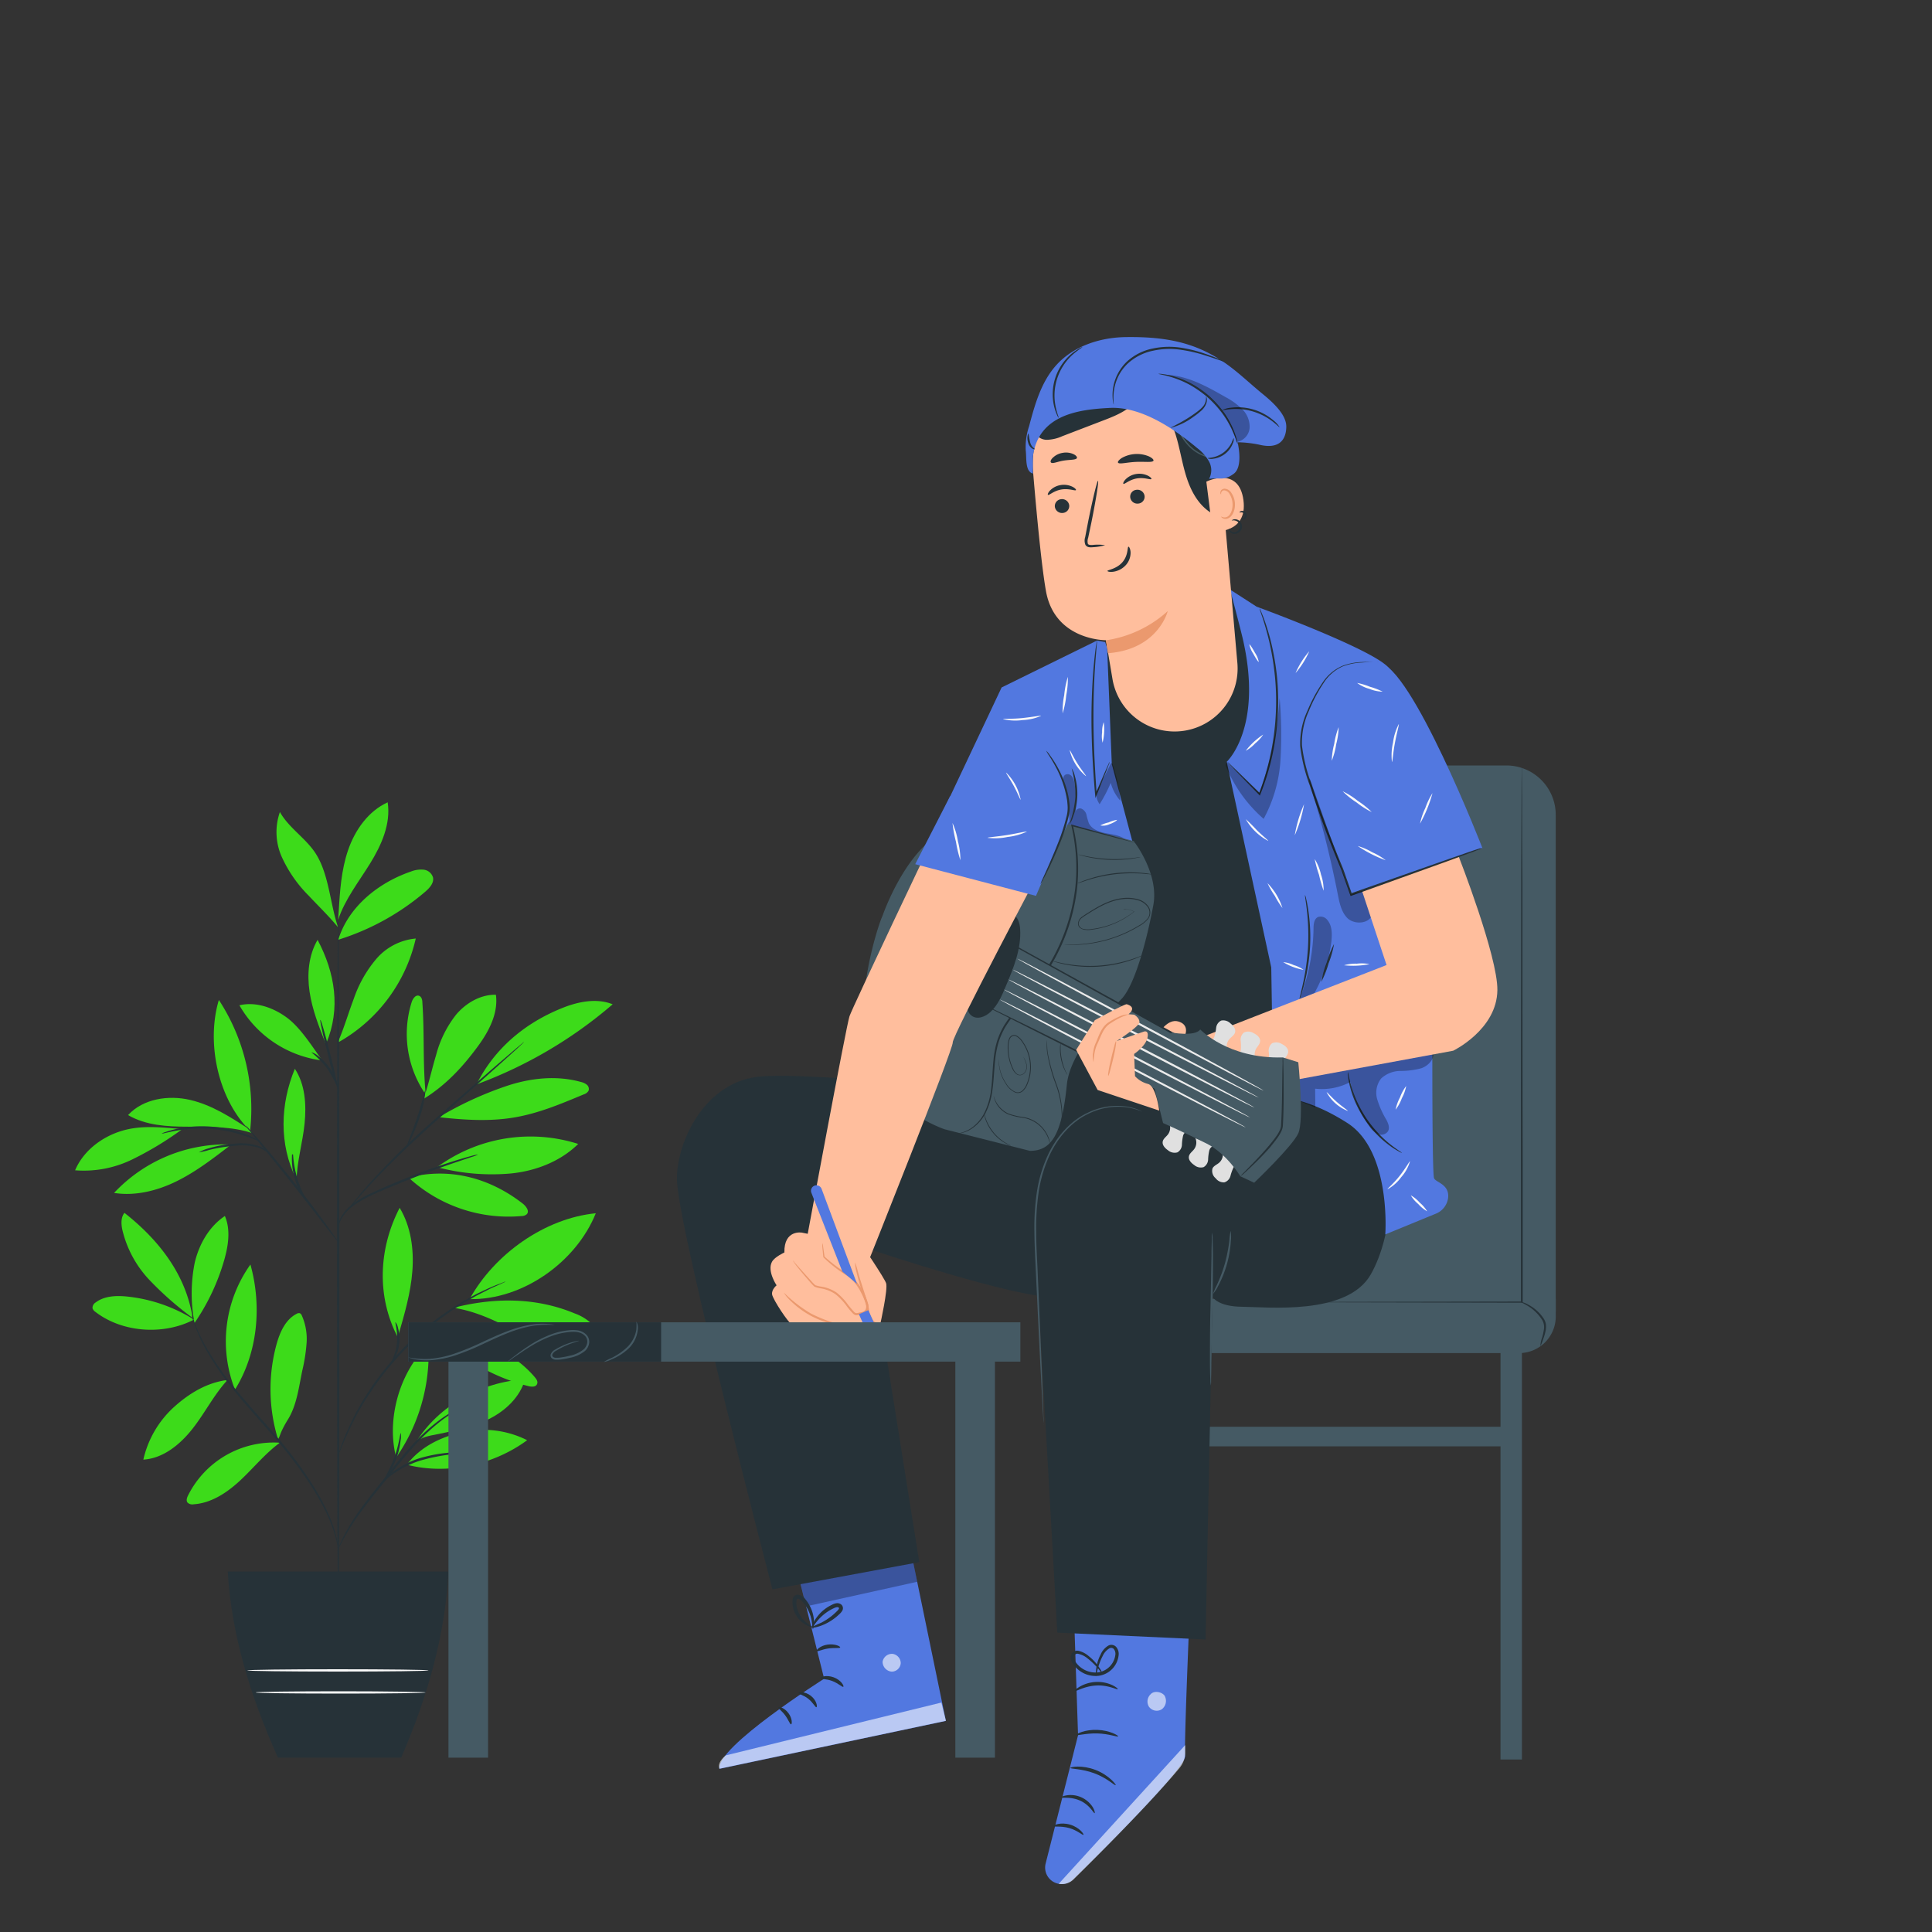 <svg xmlns="http://www.w3.org/2000/svg" viewBox="0 0 500 500"><rect x="0" y="0" width="500" height="500" fill="#333333" stroke="none"/><g id="freepik--Plant--inject-6"><path d="M50.27,341.55a40.49,40.49,0,0,0-17.3-6c-2.83-.29-5.92-.2-8.19,1.51a1.67,1.67,0,0,0-.84,1.49,1.84,1.84,0,0,0,.8,1c7,5.37,17.69,6.05,25.53,1.93" style="fill:#3DDB1A"></path><path d="M49.83,341.06a84.42,84.42,0,0,1-11.18-9.83,28.35,28.35,0,0,1-7-13c-.3-1.48-.39-3.17.56-4.34,8.91,7,15.91,16,17.63,27.13" style="fill:#3DDB1A"></path><path d="M50.18,341.48a40.4,40.4,0,0,1,.21-14.67c1.12-4.79,3.72-9.38,7.81-12.11,1.54,3.6.88,7.74-.2,11.5a56,56,0,0,1-7.75,16.32" style="fill:#3DDB1A"></path><path d="M58.91,357.13c-5.3.65-9.92,3.44-13.87,7a26.18,26.18,0,0,0-7.94,13.62c5.2-.32,9.61-4,12.81-8.1s5.42-8.62,8.93-12.47" style="fill:#3DDB1A"></path><path d="M60.81,359.63a34.23,34.23,0,0,1,4-32.37c3,10.74,1.91,22.88-4,32.37" style="fill:#3DDB1A"></path><path d="M72.35,373.37A24.79,24.79,0,0,0,48.68,387c-.29.58-.55,1.33-.16,1.85a1.76,1.76,0,0,0,1.57.46c4.67-.3,8.8-3.1,12.21-6.3s6.38-6.89,10.15-9.65" style="fill:#3DDB1A"></path><path d="M72,372.63A44.06,44.06,0,0,1,71.54,348c.87-3.17,2.32-6.51,5.25-8a1.12,1.12,0,0,1,.81-.14,1.1,1.1,0,0,1,.51.59,15,15,0,0,1,1.24,7.07,44.65,44.65,0,0,1-1.11,7.15c-.92,4.37-1.42,9.06-3.81,12.83a27.41,27.41,0,0,0-1.53,2.82c-.45,1-.45,1.3-.87,2.06" style="fill:#3DDB1A"></path><path d="M102.53,377.18c-2.27-8.61.13-19.05,5.56-26.1.4-.52.93-1.08,1.58-1,1,.09,1.26,1.42,1.21,2.43a47.18,47.18,0,0,1-8.35,24.69" style="fill:#3DDB1A"></path><path d="M105.28,379.06c10.46,2.72,22.46.08,31.15-6.34a25.27,25.27,0,0,0-16.86-2.07c-5.64,1.29-10.78,3.82-14.29,8.41" style="fill:#3DDB1A"></path><path d="M107.6,373.33c5.86-9.55,17.09-15.78,28.28-16.35-1.29,4.55-5,8.09-9.25,10.22s-8.93,3.07-13.57,4c-1.81.35-4.29.74-5.46,2.16" style="fill:#3DDB1A"></path><path d="M103.11,345.52c1.58-5.44,3.18-10.92,3.61-16.56s-.37-11.54-3.29-16.38c-5.48,10.58-6,22.95-.49,33.5" style="fill:#3DDB1A"></path><path d="M121.53,336.21c6.4-11.63,19.45-20.92,32.66-22.22-5.1,12.68-19,22.49-32.66,22.22" style="fill:#3DDB1A"></path><path d="M117.5,338.48c9.54,1.46,17.67,7.55,26.59,11.25a11.91,11.91,0,0,0,6,1.15,4.71,4.71,0,0,0,3-8.33,12.73,12.73,0,0,0-4.37-2.64c-9.71-4.05-20.13-4.15-30.36-1.7" style="fill:#3DDB1A"></path><path d="M112,345.18c2.16.62,2.9,1.73,4.61,3.19a49.74,49.74,0,0,0,20.16,10.36c.77.19,1.78.27,2.17-.43s-.09-1.34-.53-1.88a27.73,27.73,0,0,0-12.17-8.27c-4.65-1.73-8.69-3.82-14.24-3.37" style="fill:#3DDB1A"></path><path d="M105.75,304.76A38.16,38.16,0,0,0,135,314.71a2,2,0,0,0,1.34-.48c.73-.8-.15-2-1-2.7-8.6-6.71-19-9.49-29.58-6.77" style="fill:#3DDB1A"></path><path d="M113.14,302.05a40.75,40.75,0,0,1,36.5-6c-4.59,4.53-11,7-17.39,7.64a55.26,55.26,0,0,1-19.11-1.62" style="fill:#3DDB1A"></path><path d="M110.2,283.48c-.84-8.59-.3-15.36-.89-24,0-.69-.2-1.52-.84-1.76-.9-.35-1.65.75-1.94,1.67a27.48,27.48,0,0,0,3.66,23.89" style="fill:#3DDB1A"></path><path d="M109.58,284.43c5.82-3.6,10.19-8.3,14.22-13.82,2.81-3.85,5.18-8.45,4.54-13.17-3.94-.08-7.69,2.1-10.25,5.09a28.46,28.46,0,0,0-5.23,10.53c-1.14,3.77-1.94,7.65-3.28,11.37" style="fill:#3DDB1A"></path><path d="M123.56,280.55a114.73,114.73,0,0,0,35-20.64c-4.18-1.68-9-.68-13.14,1-9.55,3.85-17.35,10.36-22,19.53" style="fill:#3DDB1A"></path><path d="M113.51,289.12c6.46.71,13,1.17,19.44.1s12.25-3.55,18.14-6a2.14,2.14,0,0,0,1.23-.94,1.43,1.43,0,0,0-.44-1.55,3.81,3.81,0,0,0-1.55-.72c-6.4-1.79-13.31-1-19.6,1.17a90.55,90.55,0,0,0-17.22,8" style="fill:#3DDB1A"></path><path d="M76.62,305.05c-4.41-8.9-4.12-19.28-.31-28.45,2.68,4.08,3,9.28,2.52,14.15s-2,9.86-2.07,14.74" style="fill:#3DDB1A"></path><path d="M59,296.17a39.68,39.68,0,0,0-29.48,12.56c5.49.86,11.15-.55,16.14-3s9.44-5.87,13.84-9.26" style="fill:#3DDB1A"></path><path d="M47.18,292.21c-5.39-.44-10.57-1.1-15.74.48s-9.89,5.19-12,10.18a28.51,28.51,0,0,0,14.75-2.79,84.77,84.77,0,0,0,13-7.87" style="fill:#3DDB1A"></path><path d="M64.7,292.39c-4.84-3.17-9.81-6.4-15.45-7.72s-12.18-.34-16.11,3.91c4.57,2.68,10.1,3,15.4,3s11.78-.06,16.77,1.7" style="fill:#3DDB1A"></path><path d="M64.73,292.65c-8.28-8.13-11.42-22.74-8.09-33.86a51.56,51.56,0,0,1,8.09,33.86" style="fill:#3DDB1A"></path><path d="M87.5,269.61c1.56-3.63,2.66-7.44,4.06-11.14a31.92,31.92,0,0,1,5.79-10.26,15.26,15.26,0,0,1,10.25-5.32,41.3,41.3,0,0,1-19.9,26.78" style="fill:#3DDB1A"></path><path d="M83.38,274.41c-2.58-3.56-5.57-8.39-9.07-11s-8.07-4.26-12.35-3.24a28.78,28.78,0,0,0,21.42,14.28" style="fill:#3DDB1A"></path><path d="M84.2,269.91c-1.69-4.31-3.4-8.66-4.08-13.23s-.27-9.46,2.07-13.45c4.55,8.59,6,17.81,2.25,26.77" style="fill:#3DDB1A"></path><path d="M87.54,243.23c2.58-8.52,10.37-14.79,18.79-17.67a7.1,7.1,0,0,1,3.3-.49,2.85,2.85,0,0,1,2.43,2c.3,1.44-.89,2.74-2,3.7a63.82,63.82,0,0,1-22.5,12.43" style="fill:#3DDB1A"></path><path d="M87.63,236.26c.33-5.49.67-11.06,2.46-16.26s5.23-10.09,10.24-12.36c.85,5.54-1.6,11.06-4.55,15.83s-6.51,9.28-8.28,14.6" style="fill:#3DDB1A"></path><path d="M87.5,240c-2.13-6.2-2.35-14.09-6.06-19.5-2.6-3.78-6.76-6.35-9-10.35A15.75,15.75,0,0,0,73,221.94a34.1,34.1,0,0,0,6.88,9.85c2.75,2.94,5.1,5.15,7.66,8.25" style="fill:#3DDB1A"></path><path d="M87.54,422.84c-.16,0-.31-41.41-.32-92.48s.11-92.48.28-92.48.31,41.4.32,92.48S87.71,422.84,87.54,422.84Z" style="fill:#263238"></path><path d="M123.73,298.8a9,9,0,0,1-1.56.59l-4.28,1.44c-3.62,1.23-8.58,3-14,5.22s-10.36,4.15-13.22,6.63A9.61,9.61,0,0,0,88,316.2c-.41,1-.49,1.56-.54,1.55a1.28,1.28,0,0,1,0-.43,6.29,6.29,0,0,1,.3-1.21,9.35,9.35,0,0,1,2.6-3.75,23.27,23.27,0,0,1,5.73-3.56c2.3-1.07,4.85-2.19,7.55-3.3,5.4-2.22,10.4-3.94,14-5.07,1.83-.57,3.32-1,4.35-1.27A8.69,8.69,0,0,1,123.73,298.8Z" style="fill:#263238"></path><path d="M135.59,269.67a3.37,3.37,0,0,1-.44.46l-1.33,1.25-5,4.51-16.51,14.7c-6.44,5.73-12,11.22-15.87,15.34-1.93,2.06-3.46,3.77-4.49,5l-1.2,1.37a3.43,3.43,0,0,1-.45.46s.1-.2.35-.53.62-.83,1.12-1.45c1-1.24,2.46-3,4.36-5.09A209,209,0,0,1,112,290.14c6.47-5.72,12.36-10.86,16.63-14.57l5.09-4.36,1.4-1.17C135.4,269.78,135.57,269.65,135.59,269.67Z" style="fill:#263238"></path><path d="M105.4,296.42c-.17-.07,1.17-3.18,2.51-7.11s2-7.25,2.17-7.22a24.63,24.63,0,0,1-1.6,7.41,48.22,48.22,0,0,1-2,5A7.93,7.93,0,0,1,105.4,296.42Z" style="fill:#263238"></path><path d="M87.58,321.48a6.57,6.57,0,0,1-1-1.15L84,317.07c-2.14-2.76-5.09-6.58-8.4-10.75s-6.36-7.92-8.56-10.62l-2.6-3.22a7.52,7.52,0,0,1-.9-1.23,7.39,7.39,0,0,1,1.07,1.08c.67.71,1.61,1.77,2.75,3.09,2.29,2.64,5.39,6.35,8.71,10.53s6.22,8,8.27,10.86c1,1.42,1.84,2.57,2.39,3.38A8.38,8.38,0,0,1,87.58,321.48Z" style="fill:#263238"></path><path d="M79.65,311.3a14.6,14.6,0,0,1-3.33-6.22,17.74,17.74,0,0,1-.75-6.28l.26,0c-.12.48-.2.74-.25.73s0-.28,0-.77l.26,0a28.58,28.58,0,0,0,1.07,6.1C78,308.6,79.81,311.2,79.65,311.3Z" style="fill:#263238"></path><path d="M69.4,298.41a11,11,0,0,0-2.32-1.34,15.47,15.47,0,0,0-6.44-.52,40.33,40.33,0,0,0-6.49,1.05,19.63,19.63,0,0,1-2.67.64A9.45,9.45,0,0,1,54,297.19,29.56,29.56,0,0,1,60.59,296a14,14,0,0,1,6.65.71A4.11,4.11,0,0,1,69.4,298.41Z" style="fill:#263238"></path><path d="M67,295.29c0,.09-1.35-.54-3.55-1.29a36.67,36.67,0,0,0-8.87-1.83,37.13,37.13,0,0,0-9,.46c-2.29.41-3.68.84-3.71.74a3.34,3.34,0,0,1,.94-.4,24.2,24.2,0,0,1,2.69-.76,31.9,31.9,0,0,1,9.17-.64,31.56,31.56,0,0,1,9,2,21.47,21.47,0,0,1,2.54,1.15C66.68,295.06,67,295.25,67,295.29Z" style="fill:#263238"></path><path d="M87.5,282.09a74.1,74.1,0,0,1-2.59-9c-1.28-5-2.18-9.11-2-9.15s1.33,4,2.6,9S87.66,282.05,87.5,282.09Z" style="fill:#263238"></path><path d="M87.66,282.09a41.18,41.18,0,0,0-2.87-5.4,23.91,23.91,0,0,0-4.23-4.36,3.94,3.94,0,0,1,1.63.84,13.05,13.05,0,0,1,3.09,3.18C87.3,279.22,87.81,282.08,87.66,282.09Z" style="fill:#263238"></path><path d="M87.54,400.76c-.06,0-.18-1-.65-2.75a39,39,0,0,0-2.77-7.17c-2.86-5.85-8.06-13.26-14.68-20.68-3.28-3.75-6.46-7.28-9.16-10.66a74.83,74.83,0,0,1-6.54-9.45,45.2,45.2,0,0,1-3.31-7c-.3-.87-.53-1.54-.65-2a3.47,3.47,0,0,1-.17-.71c.06,0,.36.94,1,2.63a51.23,51.23,0,0,0,3.45,6.88,79.67,79.67,0,0,0,6.61,9.31c2.71,3.35,5.9,6.86,9.18,10.61,6.63,7.45,11.83,14.95,14.61,20.9A35.32,35.32,0,0,1,87.11,398a17.3,17.3,0,0,1,.37,2.08A3.35,3.35,0,0,1,87.54,400.76Z" style="fill:#263238"></path><path d="M120.24,363.83a16.5,16.5,0,0,1-1.71,1,37.94,37.94,0,0,0-4.45,2.94,51.55,51.55,0,0,0-5.84,5.32c-2,2.17-4.16,4.68-6.31,7.38-4.31,5.4-8.34,10.18-10.75,14-1.22,1.89-2.11,3.49-2.7,4.61a12.9,12.9,0,0,1-.94,1.72,1.73,1.73,0,0,1,.16-.48c.13-.31.3-.77.58-1.35a43.94,43.94,0,0,1,2.55-4.73c2.34-3.91,6.33-8.75,10.63-14.15,2.16-2.7,4.3-5.22,6.39-7.38a47.88,47.88,0,0,1,6-5.28,30.54,30.54,0,0,1,4.59-2.8c.57-.29,1-.46,1.34-.6A1.62,1.62,0,0,1,120.24,363.83Z" style="fill:#263238"></path><path d="M120.88,375.81a23.79,23.79,0,0,1-3.62.53,47.92,47.92,0,0,0-8.59,1.69,25.69,25.69,0,0,0-7.69,4c-1.78,1.37-2.61,2.5-2.7,2.43a3.12,3.12,0,0,1,.54-.83,13.14,13.14,0,0,1,1.89-1.93,23.27,23.27,0,0,1,7.77-4.28,38.93,38.93,0,0,1,8.74-1.54A19.35,19.35,0,0,1,120.88,375.81Z" style="fill:#263238"></path><path d="M99.34,383.19c-.19-.11,1.44-2.6,2.71-6s1.47-6.35,1.68-6.31a5.75,5.75,0,0,1-.06,1.94,20.69,20.69,0,0,1-1.06,4.58,22,22,0,0,1-2.1,4.2A5.65,5.65,0,0,1,99.34,383.19Z" style="fill:#263238"></path><path d="M130.83,331.66a2.33,2.33,0,0,1-.58.31l-1.7.78c-.75.32-1.65.72-2.67,1.26s-2.22,1.07-3.46,1.82l-2,1.12c-.68.39-1.36.86-2.08,1.31-1.46.89-2.92,2-4.48,3.09a76.5,76.5,0,0,0-17.23,17.83c-1.05,1.59-2.09,3.09-2.93,4.57-.42.74-.87,1.43-1.24,2.13s-.72,1.37-1,2c-.71,1.27-1.21,2.48-1.7,3.52s-.88,2-1.17,2.72l-.72,1.72a3.4,3.4,0,0,1-.28.59,2.81,2.81,0,0,1,.17-.63l.61-1.77c.26-.77.61-1.7,1.08-2.76s1-2.29,1.63-3.58l1-2c.36-.71.8-1.41,1.22-2.16.82-1.51,1.85-3,2.9-4.64a81.22,81.22,0,0,1,7.91-9.72,82.34,82.34,0,0,1,9.44-8.24c1.58-1.1,3.06-2.18,4.54-3.06.73-.44,1.42-.9,2.12-1.29l2-1.09c1.27-.73,2.48-1.25,3.52-1.75s2-.89,2.73-1.18l1.75-.67A2.58,2.58,0,0,1,130.83,331.66Z" style="fill:#263238"></path><path d="M105,349a4.25,4.25,0,0,1,1.42-2.12,9.06,9.06,0,0,1,5.74-2.2,15.89,15.89,0,0,1,6,1.18,8.76,8.76,0,0,1,2.28,1.11,14,14,0,0,1-2.42-.71,18.32,18.32,0,0,0-5.87-1,9.39,9.39,0,0,0-5.48,1.92A17.69,17.69,0,0,0,105,349Z" style="fill:#263238"></path><path d="M101.08,353c-.16-.09,1.3-2.23,1.63-5.29s-.54-5.48-.36-5.53a3.52,3.52,0,0,1,.67,1.54,11,11,0,0,1,.29,4.06,10.81,10.81,0,0,1-1.22,3.88C101.59,352.56,101.14,353,101.08,353Z" style="fill:#263238"></path><path d="M58.94,406.7c.9,15.82,5.66,31.91,13,48.18h31.89c7-16.11,11.44-32.17,12.23-48.18Z" style="fill:#263238"></path><path d="M110.89,432.3c0,.17-10.5.3-23.46.3S64,432.47,64,432.3s10.5-.3,23.45-.3S110.89,432.14,110.89,432.3Z" style="fill:#fafafa"></path><path d="M110.17,438c0,.17-9.84.3-22,.3s-22-.13-22-.3,9.84-.3,22-.3S110.17,437.87,110.17,438Z" style="fill:#fafafa"></path></g><g id="freepik--Chair--inject-6"><rect x="388.33" y="342.26" width="5.54" height="113.1" style="fill:#455a64"></rect><rect x="298.31" y="342.26" width="5.54" height="113.1" style="fill:#455a64"></rect><rect x="299.77" y="369.25" width="92.72" height="5.06" style="fill:#455a64"></rect><path d="M393.15,350.18H287.06a14.07,14.07,0,0,1,14.07-14.06h101.5v4.59A9.48,9.48,0,0,1,393.15,350.18Z" style="fill:#455a64"></path><path d="M345.47,198.1h44.37a12.78,12.78,0,0,1,12.78,12.78V339.47a0,0,0,0,1,0,0H332.69a0,0,0,0,1,0,0V210.88A12.78,12.78,0,0,1,345.47,198.1Z" style="fill:#455a64"></path><path d="M393.87,198.1s0,.18,0,.53,0,.9,0,1.57c0,1.4,0,3.42.05,6,0,5.26,0,12.82.09,22.16,0,18.72,0,44.55.07,73.08,0,12.52,0,24.51,0,35.45v.25h-.25l-48.85-.1L331,337l-3.74,0-1,0a1.14,1.14,0,0,1-.32,0l.32,0,1,0,3.74,0,14-.07,48.85-.09-.24.24c0-10.94,0-22.93,0-35.45,0-28.53.06-54.36.08-73.08,0-9.34.06-16.9.08-22.16,0-2.6,0-4.62.05-6,0-.67,0-1.19,0-1.57S393.87,198.1,393.87,198.1Z" style="fill:#263238"></path><path d="M398.65,348.41a6.52,6.52,0,0,1,.42-2.15,14.84,14.84,0,0,0,.5-2.27,3.61,3.61,0,0,0-.59-2.59,11.58,11.58,0,0,0-3.72-3.51c-1.14-.68-1.93-1-1.9-1a5.25,5.25,0,0,1,2.08.72,10.73,10.73,0,0,1,4,3.54,3.89,3.89,0,0,1,.62,1.47,5.18,5.18,0,0,1,0,1.47,13,13,0,0,1-.63,2.32A15.32,15.32,0,0,1,398.65,348.41Z" style="fill:#263238"></path></g><g id="freepik--Character--inject-6"><path d="M205.81,404.45l7.48,30s-27.95,17.66-27.1,23.33l58.61-12.4-9.73-47.17Z" style="fill:#5278E0"></path><g style="opacity:0.6"><path d="M230.87,428a2.46,2.46,0,0,1,2.24,2.39,2.35,2.35,0,0,1-2.34,2.23,2.59,2.59,0,0,1-2.36-2.53,2.45,2.45,0,0,1,2.7-2.06" style="fill:#fff"></path></g><g style="opacity:0.6"><path d="M244.8,445.34l-1.17-4.72-55.76,13.66s-2.37,1.69-1.68,3.46Z" style="fill:#fff"></path></g><path d="M212.27,434.31c.07.29,1.53.11,3.14.74s2.6,1.66,2.84,1.49-.53-1.73-2.49-2.45S212.16,434.06,212.27,434.31Z" style="fill:#263238"></path><path d="M206.66,438.16c0,.29,1.34.51,2.57,1.52s1.78,2.22,2.06,2.15.12-1.73-1.43-2.95S206.61,437.88,206.66,438.16Z" style="fill:#263238"></path><path d="M204.73,446.25c.27,0,.37-1.5-.7-2.92s-2.54-1.75-2.61-1.48.94.92,1.8,2.1S204.44,446.29,204.73,446.25Z" style="fill:#263238"></path><path d="M211.33,427.3c.17.23,1.4-.44,3-.67s3,0,3.11-.27-1.33-1-3.26-.74S211.14,427.1,211.33,427.3Z" style="fill:#263238"></path><g style="opacity:0.3"><polygon points="207.17 409.84 208.63 415.72 237.38 409.36 236.11 403.14 207.17 409.84"></polygon></g><path d="M209.93,421.22c0,.12,1.19.06,2.93-.63a13.68,13.68,0,0,0,2.88-1.6,13.91,13.91,0,0,0,1.49-1.25,3.57,3.57,0,0,0,.74-.88,1.26,1.26,0,0,0-.19-1.55,1.62,1.62,0,0,0-1.39-.38,3.52,3.52,0,0,0-1.07.38,10.64,10.64,0,0,0-1.69,1,10.5,10.5,0,0,0-2.33,2.35c-1.1,1.55-1.33,2.72-1.23,2.75s.63-1,1.79-2.3a12.19,12.19,0,0,1,2.31-2,11.22,11.22,0,0,1,1.57-.88c.59-.29,1.11-.41,1.33-.16.08.09.1.13,0,.34a3.25,3.25,0,0,1-.55.64,15.27,15.27,0,0,1-1.36,1.22,16.84,16.84,0,0,1-2.61,1.68A22.22,22.22,0,0,0,209.93,421.22Z" style="fill:#263238"></path><path d="M210.39,421.56c.11,0,.46-1.13.17-3a9.42,9.42,0,0,0-1.08-3.13,9.68,9.68,0,0,0-1.12-1.63,2.49,2.49,0,0,0-2.19-1.08,1.39,1.39,0,0,0-1,1.08,3.78,3.78,0,0,0-.07,1.14,6.57,6.57,0,0,0,.41,2,6.9,6.9,0,0,0,1.9,2.77c1.47,1.28,2.73,1.37,2.74,1.26s-1-.5-2.24-1.78a6.82,6.82,0,0,1-1.51-2.56,6.32,6.32,0,0,1-.31-1.71c0-.64.09-1.19.34-1.18s.88.3,1.23.75a10,10,0,0,1,1.06,1.44,10.71,10.71,0,0,1,1.19,2.81C210.3,420.41,210.23,421.54,210.39,421.56Z" style="fill:#263238"></path><path d="M277.61,407.49,279,449.07l-8.39,33.21a4.26,4.26,0,0,0,3.37,5.24h0a4.24,4.24,0,0,0,3.73-1.14c6.29-6.15,29.3-28.91,29-31.95-.31-3.51,1.46-44,1.46-44Z" style="fill:#5278E0"></path><g style="opacity:0.6"><path d="M274,487.52l32.73-35.89,0,1.76a6.4,6.4,0,0,1-1.48,4.18c-2.61,3.13-10,11.62-27.41,28.81a4.27,4.27,0,0,1-3.86,1.14Z" style="fill:#fff"></path></g><g style="opacity:0.6"><path d="M298,438.29a2.58,2.58,0,0,0-.67,3.38,2.47,2.47,0,0,0,3.34.69,2.72,2.72,0,0,0,.69-3.57c-.8-1-2.71-1.29-3.56-.34" style="fill:#fff"></path></g><path d="M283.29,469.24c-.23.12-1.19-2.05-3.68-3.2s-4.74-.61-4.8-.86.49-.43,1.46-.58a6.79,6.79,0,0,1,6.56,3.14C283.32,468.59,283.39,469.21,283.29,469.24Z" style="fill:#263238"></path><path d="M280.39,474.84c-.2.19-1.55-1.15-3.71-1.75s-4-.22-4.07-.48,1.88-1.11,4.32-.4S280.6,474.73,280.39,474.84Z" style="fill:#263238"></path><path d="M288.74,462c-.2.2-2.26-1.87-5.54-3.08s-6.17-1.1-6.18-1.38,3-.83,6.51.52S288.93,461.93,288.74,462Z" style="fill:#263238"></path><path d="M289.37,449.37c-.11.25-2.41-.69-5.41-.76s-5.35.66-5.44.4,2.26-1.44,5.47-1.32S289.5,449.17,289.37,449.37Z" style="fill:#263238"></path><path d="M289.28,437.15c-.13.24-2.45-1.12-5.61-.94s-5.36,1.67-5.5,1.44.38-.61,1.33-1.18a9.24,9.24,0,0,1,4.13-1.18,9.12,9.12,0,0,1,4.21.81C288.84,436.58,289.34,437.06,289.28,437.15Z" style="fill:#263238"></path><path d="M283.72,433.88a3.65,3.65,0,0,1-.07-1.57,10.86,10.86,0,0,1,1.2-4.14,4.9,4.9,0,0,1,2.06-2.33,1.7,1.7,0,0,1,1.93.36,2.76,2.76,0,0,1,.68,1.87,6,6,0,0,1-5.22,5.63,7,7,0,0,1-6.9-3.58,2.4,2.4,0,0,1-.14-2,1.69,1.69,0,0,1,1.75-.91,6,6,0,0,1,2.76,1.4,12.4,12.4,0,0,1,2.87,3.2,3.63,3.63,0,0,1,.65,1.43,19.15,19.15,0,0,0-3.91-4.11A5.54,5.54,0,0,0,279,428a.88.88,0,0,0-1,.49,1.7,1.7,0,0,0,.17,1.32,6.24,6.24,0,0,0,6,3,5.23,5.23,0,0,0,4.5-4.72,2,2,0,0,0-.42-1.33.93.93,0,0,0-1.06-.21,4.33,4.33,0,0,0-1.78,1.95A16,16,0,0,0,283.72,433.88Z" style="fill:#263238"></path><path d="M281.75,284.43c-2.51.41-71.82-7.55-85.83-5.74-14.42,1.87-21.3,18.28-20.69,27.4,1,14.61,24.68,105.24,24.68,105.24l38-7.05-12.92-81s38.31,12.82,48,12.39,20.35-22.19,20.35-22.19Z" style="fill:#263238"></path><path d="M294,286.67s-12.26-4.89-22.3,10.84c-5.46,8.55-3.81,23.19-3.81,23.19l5.74,101.82L312,424.3l1.8-88.66s1.32,2.51,7.66,2.55,27.16,2.35,33.27-8.33,5.5-27,5.5-27l4-16.16-52-9.79Z" style="fill:#263238"></path><path d="M295.6,287.68a18.66,18.66,0,0,0-3.75-1.08,17.32,17.32,0,0,0-10.32,1.72c-4.06,1.93-7.94,6-10.27,11.5a35.74,35.74,0,0,0-2.5,9,64.14,64.14,0,0,0-.59,10c0,3.44.22,6.81.36,10.06s.28,6.39.41,9.38c.25,6,.48,11.36.67,15.89s.3,8.14.4,10.71c0,1.24.07,2.21.09,2.92v.75a1,1,0,0,1,0,.26,1,1,0,0,1,0-.25c0-.2,0-.45-.06-.76q-.06-1.06-.18-2.91c-.14-2.57-.33-6.21-.57-10.7s-.49-9.91-.78-15.88c-.14-3-.29-6.13-.44-9.38s-.34-6.62-.37-10.09a62.9,62.9,0,0,1,.61-10.09,35.28,35.28,0,0,1,2.56-9.07c2.38-5.54,6.39-9.72,10.55-11.64a17.27,17.27,0,0,1,10.51-1.59,13.34,13.34,0,0,1,2.81.83l.69.32C295.53,287.63,295.61,287.67,295.6,287.68Z" style="fill:#455a64"></path><path d="M313.69,319a10,10,0,0,1,.13,1.56c0,1,.08,2.44.09,4.23,0,3.58,0,8.51-.13,14s-.2,10.29-.28,14c0,1.71-.05,3.14-.07,4.23a9.48,9.48,0,0,1-.07,1.55,8.44,8.44,0,0,1-.13-1.55c-.05-1-.08-2.45-.1-4.23,0-3.58,0-8.52.13-14s.21-10.3.28-14c0-1.72.06-3.14.08-4.23A8.49,8.49,0,0,1,313.69,319Z" style="fill:#455a64"></path><path d="M318.49,318.54a9.5,9.5,0,0,1,.06,2.53,28.84,28.84,0,0,1-1,6,28.39,28.39,0,0,1-2.27,5.69,9.27,9.27,0,0,1-1.37,2.13,18.33,18.33,0,0,1,1-2.3A38.6,38.6,0,0,0,317,327a40.07,40.07,0,0,0,1.15-5.93A16.07,16.07,0,0,1,318.49,318.54Z" style="fill:#455a64"></path><path d="M211.37,306.93a2.77,2.77,0,0,1,.82.24,14.82,14.82,0,0,1,2.13,1,21.77,21.77,0,0,1,6,4.78,22.05,22.05,0,0,1,4,6.56,15.53,15.53,0,0,1,.7,2.23,3.11,3.11,0,0,1,.14.85c-.09,0-.4-1.16-1.18-2.94a24.3,24.3,0,0,0-9.89-11.16C212.46,307.46,211.33,307,211.37,306.93Z" style="fill:#455a64"></path><path d="M217.3,300.09s.27.22.68.69a22.75,22.75,0,0,1,1.59,2.08,35.48,35.48,0,0,1,6.08,16.08,26,26,0,0,1,.18,2.62,3.3,3.3,0,0,1-.05,1c-.09,0-.16-1.36-.5-3.53a40.93,40.93,0,0,0-6-15.92C218.08,301.22,217.24,300.14,217.3,300.09Z" style="fill:#455a64"></path><path d="M283.14,169.55,272.85,291.62c5.13-2.31,10.68-4.95,13.33-5.34a17.73,17.73,0,0,1,7.83.39l12.55-3.13,55.24,3.63L328.6,158.65l-12.49-6.08Z" style="fill:#263238"></path><path d="M318.33,152.57,325.2,157s31.08,11.37,34.3,16,11.22,82.72,11.22,82.72-.21,47.09.4,49.16c.33,1.13,4.06,1.52,3.65,5.14a5.12,5.12,0,0,1-3.2,4.09l-13.06,5.36s1.6-21.52-9.8-28.83-19.17-6.82-19.17-6.82L329,250.37l-11.53-53.21s9.58-8.8,4.09-32.15C320.54,160.78,318.33,152.57,318.33,152.57Z" style="fill:#5278E0"></path><path d="M362.82,298.37a3.89,3.89,0,0,1-.93-.45,18.27,18.27,0,0,1-2.35-1.52,26.64,26.64,0,0,1-3.15-2.74,30.35,30.35,0,0,1-3.23-4,30.79,30.79,0,0,1-2.44-4.49,26.36,26.36,0,0,1-1.34-3.95,22.32,22.32,0,0,1-.52-2.76,3.52,3.52,0,0,1-.05-1c.09,0,.27,1.44.93,3.69a31,31,0,0,0,1.42,3.86,33.18,33.18,0,0,0,2.44,4.39,31.66,31.66,0,0,0,3.14,3.92,29,29,0,0,0,3,2.78C361.59,297.57,362.87,298.29,362.82,298.37Z" style="fill:#263238"></path><g style="opacity:0.3"><path d="M340.41,286.65l-.06-4.9a15.73,15.73,0,0,0,9.16-1.75,29.33,29.33,0,0,0,4.81,11.39,5.53,5.53,0,0,0,2.18,2.06,2.18,2.18,0,0,0,2.7-.66c.54-.91.08-2.07-.41-3a23.18,23.18,0,0,1-2.35-5.24,6,6,0,0,1,1-5.44,7.38,7.38,0,0,1,5-1.95,20.74,20.74,0,0,0,5.41-.7c1.72-.62,3.28-2.19,3.16-4l-34.87,6.47v5.94Z"></path></g><polygon points="286.53 167.8 286.02 166.17 283.89 165.78 259.22 177.91 237.38 224.15 266.88 229.31 272.72 212.94 293.18 218.2 287.73 197.74 286.53 167.8" style="fill:#5278E0"></polygon><path d="M356.75,171.41s-10.34,16.68-9.72,29.65,1.06,31.08,1.06,31.08l35.57-12.63S365.3,172.27,356.75,171.41Z" style="fill:#5278E0"></path><path d="M308.16,269.53l50.68-19.78-6.4-19.32,25.08-8.75s10.11,25.83,10,34.57c-.12,10.22-11.44,15.68-11.44,15.68l-63.72,11.75Z" style="fill:#ffbe9d"></path><path d="M302.59,290.73a2.88,2.88,0,0,1-.33,2.87c-.46.6-1.18,1.06-1.34,1.8-.2.92.58,1.76,1.36,2.29a2.62,2.62,0,0,0,2.44.54,2.36,2.36,0,0,0,1.16-1.94,12.19,12.19,0,0,1,.3-2.35,1.76,1.76,0,0,1,1.74-1.32" style="fill:#e0e0e0"></path><path d="M309.37,294.55a2.88,2.88,0,0,1-.34,2.87c-.45.6-1.17,1.06-1.33,1.8-.21.92.57,1.76,1.36,2.29a2.61,2.61,0,0,0,2.44.54,2.38,2.38,0,0,0,1.16-1.94,12.19,12.19,0,0,1,.3-2.35,1.75,1.75,0,0,1,1.73-1.32" style="fill:#e0e0e0"></path><path d="M316.43,298.21a2.86,2.86,0,0,1-.95,2.73c-.58.49-1.38.78-1.69,1.46a2.46,2.46,0,0,0,.83,2.54,2.59,2.59,0,0,0,2.26,1.05,2.36,2.36,0,0,0,1.56-1.64,12.07,12.07,0,0,1,.8-2.23,1.75,1.75,0,0,1,2-.91" style="fill:#e0e0e0"></path><path d="M383.66,219.51a6.38,6.38,0,0,1-.64.26l-1.85.71c-1.67.6-4,1.47-7,2.56l-24.41,8.77-.23.08-.09-.23-1.51-4.27-.78-2.2c-.29-.74-.61-1.46-.91-2.21-1.22-3-2.43-6-3.61-9.22-1.32-3.58-2.55-7.1-3.67-10.52a43.47,43.47,0,0,1-2.47-10.11,20,20,0,0,1,1.88-9.2,39.93,39.93,0,0,1,3.89-7.23,11.61,11.61,0,0,1,5.13-4.36,15.33,15.33,0,0,1,5-1c1.4-.07,2.48,0,3.22,0l.84,0a1,1,0,0,1,.28,0,1,1,0,0,1-.28,0l-.84,0c-.73,0-1.82,0-3.21.13a15.65,15.65,0,0,0-4.92,1,11.33,11.33,0,0,0-4.94,4.3,40.25,40.25,0,0,0-3.79,7.18,19.6,19.6,0,0,0-1.8,9,43.06,43.06,0,0,0,2.47,10c1.13,3.41,2.36,6.92,3.68,10.49,1.18,3.17,2.38,6.26,3.6,9.22.29.74.62,1.48.9,2.21s.52,1.48.78,2.21l1.5,4.29-.31-.15,24.48-8.6,7-2.43,1.89-.62A3.2,3.2,0,0,1,383.66,219.51Z" style="fill:#263238"></path><path d="M326,157.43a2.32,2.32,0,0,1,.26.56c.18.43.4,1,.67,1.65a60.58,60.58,0,0,1,1.95,6.26,68.56,68.56,0,0,1,1.64,9.58,65.6,65.6,0,0,1,0,11.91,66.62,66.62,0,0,1-1.69,10,65.65,65.65,0,0,1-2.66,8.21l-.12.3-.22-.23-6-6.15-1.63-1.71a6,6,0,0,1-.55-.63,3.59,3.59,0,0,1,.63.54l1.72,1.64,6.15,6-.34.07A67,67,0,0,0,330,175.53a72.62,72.62,0,0,0-1.53-9.54c-.64-2.68-1.29-4.82-1.78-6.28-.24-.69-.43-1.24-.57-1.68A2.43,2.43,0,0,1,326,157.43Z" style="fill:#263238"></path><path d="M283.89,165.77a2.85,2.85,0,0,1,0,.51l-.12,1.43c-.1,1.24-.26,3-.4,5.25-.29,4.44-.49,10.58-.32,17.37.14,5.84.48,11.2.78,15.34l-.39-.06,2.68-6.19c.3-.68.56-1.24.76-1.68a3,3,0,0,1,.3-.58,2.62,2.62,0,0,1-.19.62c-.18.46-.4,1-.66,1.73l-2.52,6.25-.31.78-.08-.84c-.36-4.14-.75-9.5-.89-15.36a163.25,163.25,0,0,1,.47-17.41c.2-2.22.4-4,.57-5.25.09-.56.16-1,.22-1.41A1.63,1.63,0,0,1,283.89,165.77Z" style="fill:#263238"></path><path d="M337.74,231.64a4,4,0,0,1,.3,1c.17.67.35,1.65.54,2.88a47.46,47.46,0,0,1,.45,9.66,50.13,50.13,0,0,1-1.49,9.56c-.31,1.2-.6,2.16-.83,2.81a4.44,4.44,0,0,1-.39,1c-.09,0,.33-1.49.86-3.9a60.32,60.32,0,0,0,1.33-9.5,58.66,58.66,0,0,0-.29-9.59C337.94,233.16,337.66,231.66,337.74,231.64Z" style="fill:#263238"></path><path d="M345.25,244.3a25.14,25.14,0,0,1-1.41,5,25.11,25.11,0,0,1-1.9,4.83,27.14,27.14,0,0,1,1.41-5A25.74,25.74,0,0,1,345.25,244.3Z" style="fill:#263238"></path><g style="opacity:0.3"><path d="M275.28,215.09a19.87,19.87,0,0,0,.15-12c-.28-.91-.52-2.13.31-2.61a1.36,1.36,0,0,1,1.65.44,3.57,3.57,0,0,1,.65,1.72,28.14,28.14,0,0,1,.32,7.72c-.16-.72.75-1.32,1.46-1.1a2.31,2.31,0,0,1,1.36,1.63,17.09,17.09,0,0,0,.6,2.12c.82,1.75,3,2.39,4.87,2.71s4,.64,5.24,2.15l-14.07-3.76a3.34,3.34,0,0,0-1.71-.15,1.15,1.15,0,0,0-.9,1.27"></path></g><g style="opacity:0.3"><path d="M283.71,205.34a4.64,4.64,0,0,0,.87,2.79,38.18,38.18,0,0,0,2.88-5.53,11.16,11.16,0,0,0,2.51,4.65,41.31,41.31,0,0,0-2-9.39c-.06-.16-.17-.36-.34-.33s-.17.13-.22.23l-3.69,7.39"></path></g><g style="opacity:0.3"><path d="M317.23,198.17a36.14,36.14,0,0,0,9.8,13.75,36.71,36.71,0,0,0,4.36-15.27,109.48,109.48,0,0,0-.22-16,87.73,87.73,0,0,1-5.29,24.58l-8.51-8.08"></path></g><g style="opacity:0.3"><path d="M336.32,258.59a51.74,51.74,0,0,0,3.62-18.27c0-1.13.14-2.51,1.16-3a2.2,2.2,0,0,1,2.46.83c1.22,1.47,1.2,3.6,1,5.51A36.47,36.47,0,0,1,340.17,257s-4.19,1.63-3.85,1.55"></path></g><g style="opacity:0.3"><path d="M338.79,202.22a275.14,275.14,0,0,1,7.43,29.24c.43,2.17.89,4.47,2.41,6.07s4.82,1.68,6.13-.09l-2.27-6.86c-.7.18-2.22.74-2.92.91l-10.59-30"></path></g><path d="M344.66,196.89a19.48,19.48,0,0,1,.64-4.4,19.35,19.35,0,0,1,1.14-4.3,19.1,19.1,0,0,1-.63,4.4A19.23,19.23,0,0,1,344.66,196.89Z" style="fill:#fafafa"></path><path d="M355,210.16a20.63,20.63,0,0,1-3.91-2.48,20.86,20.86,0,0,1-3.61-2.9,20,20,0,0,1,3.91,2.48A21.49,21.49,0,0,1,355,210.16Z" style="fill:#fafafa"></path><path d="M360.24,197.2a14.62,14.62,0,0,1,.27-5,14.19,14.19,0,0,1,1.49-4.8c.14.05-.5,2.19-1,4.89S360.39,197.2,360.24,197.2Z" style="fill:#fafafa"></path><path d="M367.51,213.15a17.18,17.18,0,0,1,1.37-4.05,18.14,18.14,0,0,1,1.85-3.84,35.3,35.3,0,0,1-3.22,7.89Z" style="fill:#fafafa"></path><path d="M358.62,222.64a32.34,32.34,0,0,1-7.25-3.7,16,16,0,0,1,3.75,1.62A15.77,15.77,0,0,1,358.62,222.64Z" style="fill:#fafafa"></path><path d="M357.82,179a9.41,9.41,0,0,1-3.44-.73,9.13,9.13,0,0,1-3.16-1.53,17.48,17.48,0,0,1,3.33,1A16.78,16.78,0,0,1,357.82,179Z" style="fill:#fafafa"></path><path d="M335.29,174.18a21.55,21.55,0,0,1,3.54-5.63,21.55,21.55,0,0,1-3.54,5.63Z" style="fill:#fafafa"></path><path d="M325.77,171.29c-.13.07-.77-.89-1.44-2.13a6.63,6.63,0,0,1-1-2.38c.13-.07.77.89,1.44,2.13A6.63,6.63,0,0,1,325.77,171.29Z" style="fill:#fafafa"></path><path d="M326.91,190.11a9.71,9.71,0,0,1-2.08,2.28,9.37,9.37,0,0,1-2.43,1.91,18.21,18.21,0,0,1,4.51-4.19Z" style="fill:#fafafa"></path><path d="M328.21,217.63A14.63,14.63,0,0,1,322.4,212a40,40,0,0,1,2.87,2.85C326.86,216.4,328.29,217.51,328.21,217.63Z" style="fill:#fafafa"></path><path d="M335.08,216.18a33.34,33.34,0,0,1,2.41-8.05,34.58,34.58,0,0,1-2.41,8.05Z" style="fill:#fafafa"></path><path d="M331.9,235a22.14,22.14,0,0,1-2-3.18,21,21,0,0,1-1.87-3.26A16.09,16.09,0,0,1,331.9,235Z" style="fill:#fafafa"></path><path d="M342.55,230.52a31.81,31.81,0,0,1-1.18-4.09,31.24,31.24,0,0,1-1.13-4.11,12.6,12.6,0,0,1,1.63,4A12.16,12.16,0,0,1,342.55,230.52Z" style="fill:#fafafa"></path><path d="M337.37,251a15.17,15.17,0,0,1-5.28-2,8,8,0,0,1,2.74.77A8.13,8.13,0,0,1,337.37,251Z" style="fill:#fafafa"></path><path d="M354.44,249.51a21.1,21.1,0,0,1-6.6.3,10.33,10.33,0,0,1,3.29-.41A11,11,0,0,1,354.44,249.51Z" style="fill:#fafafa"></path><path d="M361.18,287.18a11.1,11.1,0,0,1,1.14-3.17,10.87,10.87,0,0,1,1.6-2.95,10.88,10.88,0,0,1-1.13,3.17A10.73,10.73,0,0,1,361.18,287.18Z" style="fill:#fafafa"></path><path d="M348.8,287.51a10.64,10.64,0,0,1-5.47-4.83c.13-.09,1.15,1.19,2.65,2.51S348.88,287.37,348.8,287.51Z" style="fill:#fafafa"></path><path d="M364.91,300.55a10.64,10.64,0,0,1-2.29,4.11,10.87,10.87,0,0,1-3.52,3.12c-.1-.12,1.52-1.45,3.11-3.45S364.77,300.49,364.91,300.55Z" style="fill:#fafafa"></path><path d="M369.35,313.49a8.75,8.75,0,0,1-2.3-1.88,8.52,8.52,0,0,1-1.94-2.26,8.75,8.75,0,0,1,2.3,1.88A8.88,8.88,0,0,1,369.35,313.49Z" style="fill:#fafafa"></path><path d="M269.43,185.26a13.36,13.36,0,0,1-4.84,1.1,13.55,13.55,0,0,1-5-.25c0-.15,2.22,0,4.92-.27S269.4,185.11,269.43,185.26Z" style="fill:#fafafa"></path><path d="M275,184.63a21.84,21.84,0,0,1,.42-4.76,22.58,22.58,0,0,1,.94-4.7,22.69,22.69,0,0,1-.42,4.77A22.38,22.38,0,0,1,275,184.63Z" style="fill:#fafafa"></path><path d="M281.06,200.88a12.67,12.67,0,0,1-4.23-6.73c.14-.06.84,1.58,2,3.43S281.17,200.77,281.06,200.88Z" style="fill:#fafafa"></path><path d="M289.08,212.17c.07.12-.79.75-2,1.16a3.85,3.85,0,0,1-2.32.29,8.83,8.83,0,0,1,2.16-.78A8.58,8.58,0,0,1,289.08,212.17Z" style="fill:#fafafa"></path><path d="M285.35,192.21a6.87,6.87,0,0,1-.12-2.68,7.05,7.05,0,0,1,.41-2.64,14,14,0,0,1-.29,5.32Z" style="fill:#fafafa"></path><path d="M228.38,237.07s8.66-25.5,23.7-23.14a49.21,49.21,0,0,0,21.64-1.28l19.66,5s6.6,8.32,5.11,16.53c-1.3,7.15-4.32,19.7-7.93,24-1.43,1.71-13.5,12.92-14.46,22.52-1.3,13-4,17.14-9.56,17.14l-22.1-5.59s-14.6-4.92-19.21-17.33C220,261,227.44,238.85,228.38,237.07Z" style="fill:#455a64"></path><path d="M294.23,218.2a1.14,1.14,0,0,1-.31-.06l-.87-.21-3.35-.86-12.29-3.27.24-.23a47.72,47.72,0,0,1,1.1,16.34,50.13,50.13,0,0,1-6.12,18.81,56.45,56.45,0,0,1-6.2,8.89,63.47,63.47,0,0,0-6.1,7.93,19.42,19.42,0,0,0-1.9,4.2,24.66,24.66,0,0,0-.85,4.29c-.32,2.82-.37,5.49-.72,7.9a18.39,18.39,0,0,1-1.88,6.29,10.67,10.67,0,0,1-3.27,3.72,7.63,7.63,0,0,1-2.85,1.28,4.27,4.27,0,0,1-1.09.12s.37,0,1.06-.22a8.39,8.39,0,0,0,2.77-1.34,10.71,10.71,0,0,0,3.12-3.7,18.25,18.25,0,0,0,1.78-6.2c.32-2.39.35-5.05.65-7.9a24.9,24.9,0,0,1,.84-4.37,19.73,19.73,0,0,1,1.93-4.32,64.5,64.5,0,0,1,6.12-8,57,57,0,0,0,6.14-8.81,50.33,50.33,0,0,0,6.09-18.62,47.88,47.88,0,0,0-1-16.19l-.08-.32.31.09,12.24,3.43,3.33,1,.86.26A1.21,1.21,0,0,1,294.23,218.2Z" style="fill:#263238"></path><path d="M300,267.25s2.21-3.64,4.89-2.91,2.27,3.05,1.38,4.45-2.8,4.34-2.8,4.34l-1.49-.61-2-4.64" style="fill:#ffbe9d"></path><path d="M252.13,258.85c.45.11,48.82,24.28,48.82,24.28l4-14.93-46-25.43-6.89,15.35" style="fill:#455a64"></path><path d="M252.08,258.12a1,1,0,0,1,.09-.27c.09-.2.2-.46.33-.79l1.32-3c1.17-2.67,2.87-6.51,5-11.33l.07-.17.16.09,46,25.36.17.09-.05.2-.07.29-3.94,14.63-.08.31-.28-.14L266,265.88l-10.2-5.14-2.73-1.39-.7-.36-.24-.14a.84.84,0,0,1,.25.09l.73.32,2.77,1.32,10.27,5,34.91,17.31-.36.16c1.26-4.68,2.57-9.6,3.92-14.64l.08-.28.12.29-45.93-25.52.24-.07L254,254.1l-1.39,3c-.16.32-.28.57-.37.77Z" style="fill:#263238"></path><path d="M250.12,258.44l.5-.8c-.41,1.8-.69,4,.77,5.18s3.6.33,4.94-.92c1.93-1.8,3-4.31,4-6.74,2-4.71,4-9.62,3.68-14.71-.1-1.6-.65-3.45-2.17-3.95-1.74-.56-3.38,1-4.52,2.46" style="fill:#263238"></path><path d="M332.42,277.13a2.87,2.87,0,0,1-.1-2.89c.37-.67,1-1.22,1.06-2,.07-.94-.83-1.66-1.68-2.07a2.62,2.62,0,0,0-2.49-.17,2.39,2.39,0,0,0-.87,2.1,11.66,11.66,0,0,1,.05,2.36,1.75,1.75,0,0,1-1.52,1.56" style="fill:#e0e0e0"></path><path d="M325.15,274.35a2.89,2.89,0,0,1-.09-2.9c.36-.66,1-1.21,1.06-2,.06-.94-.83-1.66-1.69-2.07a2.61,2.61,0,0,0-2.49-.17,2.38,2.38,0,0,0-.86,2.09,12.54,12.54,0,0,1,.05,2.37,1.76,1.76,0,0,1-1.52,1.56" style="fill:#e0e0e0"></path><path d="M317.63,271.77a2.89,2.89,0,0,1,.53-2.85c.5-.56,1.25-1,1.46-1.69.27-.91-.45-1.8-1.19-2.39a2.63,2.63,0,0,0-2.4-.71,2.38,2.38,0,0,0-1.29,1.86,11.93,11.93,0,0,1-.47,2.32,1.74,1.74,0,0,1-1.82,1.19" style="fill:#e0e0e0"></path><path d="M303.13,267.2s6.1,1.17,7.49-.78c0,0,7.18,7.65,21.38,7.24l4,1.25s1.53,15,0,18.38-11.42,12.8-11.42,12.8L321,304.42s-3.48-5.84-8.77-8.49S301,290.64,301,290.64l-2.18-8.86,4.35-14.58" style="fill:#455a64"></path><path d="M332,273.66a6.74,6.74,0,0,1,.11,1.36c0,.89.06,2.16.08,3.74,0,3.15.1,7.49-.17,12.32a4.21,4.21,0,0,1-.46,1.8,10.91,10.91,0,0,1-.91,1.52c-.66.93-1.36,1.78-2,2.57-1.38,1.58-2.7,2.92-3.82,4s-2.06,2-2.72,2.56a6,6,0,0,1-1.07.86,8.39,8.39,0,0,1,.93-1l2.6-2.67c1.08-1.14,2.37-2.5,3.71-4.08.67-.79,1.36-1.64,2-2.55a9.7,9.7,0,0,0,.86-1.45,3.63,3.63,0,0,0,.41-1.62c.27-4.78.25-9.14.32-12.28,0-1.5.06-2.75.08-3.73A6.46,6.46,0,0,1,332,273.66Z" style="fill:#263238"></path><path d="M327,282.25c-.07.13-14.39-7.42-32-16.85s-31.79-17.18-31.73-17.31,14.38,7.42,32,16.85S327.1,282.12,327,282.25Z" style="fill:#ebebeb"></path><path d="M325.78,284.07c-.06.13-14.38-7.18-32-16.33s-31.8-16.68-31.73-16.81,14.38,7.19,32,16.34S325.85,284,325.78,284.07Z" style="fill:#ebebeb"></path><path d="M324.66,286.64c-.07.13-14.38-7.18-32-16.33S260.9,253.63,261,253.5s14.37,7.19,32,16.34S324.72,286.52,324.66,286.64Z" style="fill:#ebebeb"></path><path d="M323.53,289.22c-.06.12-14.38-7.19-32-16.34s-31.79-16.68-31.73-16.81,14.38,7.19,32,16.34S323.6,289.09,323.53,289.22Z" style="fill:#ebebeb"></path><path d="M322.41,291.79c-.07.12-14.38-7.19-32-16.34s-31.79-16.68-31.72-16.8,14.37,7.18,32,16.34S322.48,291.66,322.41,291.79Z" style="fill:#ebebeb"></path><path d="M291.61,259.9c-.5-.15-8.28,4.13-8.28,4.13l-4.82,7.68,5.56,10.38L300,287.42s-.8-6.37-2.91-6.9a6.9,6.9,0,0,1-3.35-2l-.23-5.76s3-2,3.45-4.19-1-1.57-1-1.57L289,269.41s5.76-3.67,5.87-4.82-1.36-2-1.36-2l-1.47-.11S294.44,260.76,291.61,259.9Z" style="fill:#ffbe9d"></path><path d="M283,274.83a5.07,5.07,0,0,1-.09-2.46,7.86,7.86,0,0,1,.73-2.58c.39-.91.76-2,1.32-3a7.23,7.23,0,0,1,1-1.43,5.78,5.78,0,0,1,1.29-1,17.81,17.81,0,0,1,2.36-1.25,5.88,5.88,0,0,1,2.39-.59c0,.09-.9.28-2.24.93a21.24,21.24,0,0,0-2.25,1.31,5.09,5.09,0,0,0-1.17.94,6.91,6.91,0,0,0-.91,1.33c-.53,1-.91,2-1.33,2.92a8.65,8.65,0,0,0-.81,2.45C283,273.89,283.05,274.82,283,274.83Z" style="fill:#eb996e"></path><path d="M286.84,278.44c-.2,0,.14-2.08.74-4.54.29-1.24.58-2.35.8-3.15a6.35,6.35,0,0,1,.41-1.29c.21,0-.11,2.1-.71,4.56-.29,1.23-.59,2.34-.81,3.14A5.2,5.2,0,0,1,286.84,278.44Z" style="fill:#eb996e"></path><path d="M290.69,235.29a2.73,2.73,0,0,1,.76,0,4.42,4.42,0,0,1,2.09.65l0,0,0,0a21.77,21.77,0,0,1-11,4.66,5.6,5.6,0,0,1-2,0,2.74,2.74,0,0,1-1-.44,1.45,1.45,0,0,1-.55-1,2.26,2.26,0,0,1,1.07-1.92c.6-.47,1.26-.84,1.91-1.26,2.6-1.63,5.57-3.32,9-3.59a10.09,10.09,0,0,1,3.43.31,4.78,4.78,0,0,1,2.77,1.84,2.76,2.76,0,0,1,.07,3.12,7.43,7.43,0,0,1-2.38,2,33.52,33.52,0,0,1-16.93,4.88c-1.7,0-2.63-.1-2.63-.1s.23,0,.68,0,1.1,0,1.94,0a34.7,34.7,0,0,0,7.08-.93,33.34,33.34,0,0,0,9.76-4,7,7,0,0,0,2.31-1.91,2.56,2.56,0,0,0-.07-2.9,4.56,4.56,0,0,0-2.66-1.75,9.87,9.87,0,0,0-3.35-.3c-3.4.26-6.35,1.93-8.94,3.55-.65.41-1.32.79-1.9,1.24a2.08,2.08,0,0,0-1,1.74,1.58,1.58,0,0,0,1.39,1.25,5.5,5.5,0,0,0,2,0,21.91,21.91,0,0,0,11-4.56V236a4.34,4.34,0,0,0-2.06-.67c-.24,0-.43,0-.56,0Z" style="fill:#263238"></path><path d="M298,226.29s-.07,0-.2,0l-.56-.06c-.49,0-1.2-.11-2.08-.17a38.76,38.76,0,0,0-6.85.22,38.23,38.23,0,0,0-6.69,1.45c-.84.27-1.51.5-2,.67l-.54.19c-.12,0-.19.06-.19,0l.18-.09.52-.22c.45-.2,1.12-.46,2-.74a34.37,34.37,0,0,1,13.6-1.67c.88.07,1.59.15,2.08.23l.56.1Z" style="fill:#263238"></path><path d="M295.17,221.8a4,4,0,0,1-.62.15c-.41.09-1,.19-1.72.3a33.4,33.4,0,0,1-5.74.27,32.86,32.86,0,0,1-5.7-.74c-.71-.16-1.29-.31-1.68-.43a3,3,0,0,1-.61-.21,3.72,3.72,0,0,1,.63.13c.4.1,1,.22,1.69.37a38.44,38.44,0,0,0,5.68.67,37.39,37.39,0,0,0,5.71-.21c.73-.08,1.32-.16,1.72-.23A4.12,4.12,0,0,1,295.17,221.8Z" style="fill:#263238"></path><path d="M295.79,247.23a.85.85,0,0,1-.22.12l-.63.28a24.29,24.29,0,0,1-2.38.91,33.17,33.17,0,0,1-8.23,1.62,33.75,33.75,0,0,1-8.37-.51,25.22,25.22,0,0,1-2.48-.59l-.66-.2-.23-.08.24,0,.67.16c.58.15,1.43.34,2.48.52a35.44,35.44,0,0,0,8.34.45,35,35,0,0,0,8.2-1.55c1-.32,1.84-.62,2.39-.84l.65-.25A1.15,1.15,0,0,1,295.79,247.23Z" style="fill:#263238"></path><path d="M264.82,273.45s.09.14.24.41a7.37,7.37,0,0,1,.53,1.25,2.67,2.67,0,0,1-.11,2.13,2,2,0,0,1-1,.93,1.46,1.46,0,0,1-1.48-.23,3.74,3.74,0,0,1-1-1.36A12.72,12.72,0,0,1,260.8,271a6.39,6.39,0,0,1,.32-2.14,1.56,1.56,0,0,1,.75-.87,1.36,1.36,0,0,1,1.18,0,4.58,4.58,0,0,1,1.68,1.62,11.58,11.58,0,0,1,1.16,2.1,11.41,11.41,0,0,1,0,8.91,4.71,4.71,0,0,1-1.14,1.72,1.94,1.94,0,0,1-1.87.46,5.28,5.28,0,0,1-2.56-2.28,10.68,10.68,0,0,1-1.76-4.66,8,8,0,0,1-.05-1.83s0,.16,0,.47a13.06,13.06,0,0,0,.12,1.35,11,11,0,0,0,1.8,4.59,5.23,5.23,0,0,0,2.49,2.2,1.78,1.78,0,0,0,1.7-.44,4.55,4.55,0,0,0,1.08-1.66,11.28,11.28,0,0,0,0-8.75,11.16,11.16,0,0,0-1.14-2.06,4.45,4.45,0,0,0-1.59-1.55,1.16,1.16,0,0,0-1,0,1.38,1.38,0,0,0-.66.76A6.11,6.11,0,0,0,261,271a12.39,12.39,0,0,0,.54,3.88,11.69,11.69,0,0,0,.65,1.66,3.6,3.6,0,0,0,.92,1.31,1.31,1.31,0,0,0,1.34.23,1.88,1.88,0,0,0,.93-.87,2.59,2.59,0,0,0,.14-2A14.21,14.21,0,0,0,264.82,273.45Z" style="fill:#263238"></path><path d="M271.73,296.05a9.68,9.68,0,0,0-1.11-2.79,8.51,8.51,0,0,0-2.16-2.41,8.42,8.42,0,0,0-3.63-1.55,17.9,17.9,0,0,1-3.94-.93,6.74,6.74,0,0,1-2.57-2.06,6.45,6.45,0,0,1-1-2,4,4,0,0,1-.17-.79,7.41,7.41,0,0,0,1.32,2.68,6.71,6.71,0,0,0,2.54,2,18.46,18.46,0,0,0,3.9.91,8.36,8.36,0,0,1,3.7,1.6,8.47,8.47,0,0,1,2.18,2.48,7.51,7.51,0,0,1,.84,2.06A4.22,4.22,0,0,1,271.73,296.05Z" style="fill:#263238"></path><path d="M271,269.14s0,.34,0,.93a16.4,16.4,0,0,0,.18,2.52,47,47,0,0,0,2.25,8,23.92,23.92,0,0,1,1.5,8.23,11,11,0,0,1-.38,2.52,7.72,7.72,0,0,1-.31.88s.09-.32.23-.9a12.38,12.38,0,0,0,.31-2.51,24.82,24.82,0,0,0-1.55-8.15,43.46,43.46,0,0,1-2.2-8.09A12,12,0,0,1,271,269.14Z" style="fill:#263238"></path><path d="M276.23,278.16s-.08-.09-.2-.28-.26-.46-.43-.81a12.59,12.59,0,0,1-1-2.89,13.07,13.07,0,0,1-.27-3c0-.39.05-.7.08-.92s.05-.33.07-.33,0,.48,0,1.25a15.27,15.27,0,0,0,1.22,5.86C276,277.72,276.26,278.14,276.23,278.16Z" style="fill:#263238"></path><path d="M261.66,296.5a2.5,2.5,0,0,1-.43-.14,9.24,9.24,0,0,1-1.11-.53,11.12,11.12,0,0,1-3.1-2.62,11.32,11.32,0,0,1-2-3.55,7.65,7.65,0,0,1-.3-1.2,2.34,2.34,0,0,1-.06-.44s.15.62.5,1.59a12.28,12.28,0,0,0,2,3.47,12,12,0,0,0,3,2.62C261.08,296.23,261.68,296.46,261.66,296.5Z" style="fill:#263238"></path><path d="M241.58,216.67S220.69,260.53,219.85,263,209,319.51,209,319.51l15.33,8s22.47-56.17,22.24-57.72,23.59-46.46,23.59-46.46Z" style="fill:#ffbe9d"></path><path d="M245.86,206.1l-9,17.55,31.25,8.2s8-18.78,8.58-19.2S274.59,199,274.59,199Z" style="fill:#5278E0"></path><path d="M270.74,194.28a6.1,6.1,0,0,1,.94,1.13,28,28,0,0,1,2.15,3.39,26.21,26.21,0,0,1,2.25,5.52,22.92,22.92,0,0,1,.68,3.47,10,10,0,0,1,.05,1.9,15.9,15.9,0,0,1-.33,1.91,46,46,0,0,1-2.29,6.92c-.84,2.08-1.67,3.91-2.39,5.44s-1.35,2.75-1.79,3.58a7.54,7.54,0,0,1-.74,1.27,8.14,8.14,0,0,1,.56-1.36c.42-.95,1-2.17,1.63-3.64s1.47-3.39,2.28-5.46a50.67,50.67,0,0,0,2.23-6.86c.72-2.47.16-4.9-.36-7A27.54,27.54,0,0,0,273.5,199a38.89,38.89,0,0,0-2-3.44A10.08,10.08,0,0,1,270.74,194.28Z" style="fill:#263238"></path><path d="M277.34,198.81a6.7,6.7,0,0,1,.84,2.05,16.8,16.8,0,0,1,.62,5.32,16.58,16.58,0,0,1-1.1,5.24,5.91,5.91,0,0,1-1,2,26.61,26.61,0,0,0,1.61-7.22A27.49,27.49,0,0,0,277.34,198.81Z" style="fill:#263238"></path><path d="M203,324.14s-2.5,1.12-3.21,2.41c-1.32,2.39,1.19,6.09,1.19,6.09s-1.36,1.1-1.16,2.37,4.21,7.42,5.25,7.9c4.78,2.18,18.24.12,18.24.12l4.54-.53s2-8.93,1.47-10.42-6.28-9.95-6.28-9.95L207.52,319S202.87,318.16,203,324.14Z" style="fill:#ffbe9d"></path><path d="M212.84,321.71a4,4,0,0,1,.18.92c.1.68.22,1.55.38,2.63l-.05-.09a39.45,39.45,0,0,0,6.72,4.93,13.44,13.44,0,0,1,3.42,4.4,15.71,15.71,0,0,1,1.15,2.82,2.62,2.62,0,0,1,0,1.69,1.94,1.94,0,0,1-1.39,1.05c-.43.11-.8.17-1.21.26a1.31,1.31,0,0,1-.73,0,2,2,0,0,1-.57-.39,19.24,19.24,0,0,1-1.54-1.81,15.16,15.16,0,0,0-3-3.19,9.49,9.49,0,0,0-3.59-1.47,7.29,7.29,0,0,1-1.82-.47,13.42,13.42,0,0,1-1.19-1.25c-2.81-3.21-4.43-5.32-4.3-5.41s.1.13.3.37l.9,1c.79.89,1.94,2.18,3.38,3.75a13.76,13.76,0,0,0,1.12,1.16,8.56,8.56,0,0,0,1.7.39,9.73,9.73,0,0,1,3.78,1.5,15.35,15.35,0,0,1,3.06,3.26c.49.59,1,1.23,1.5,1.75a.85.85,0,0,0,.86.3c.37-.08.8-.16,1.16-.26a1.39,1.39,0,0,0,1-.74,2.17,2.17,0,0,0,0-1.35,15.61,15.61,0,0,0-1.11-2.73,13.09,13.09,0,0,0-3.25-4.27,35.34,35.34,0,0,1-6.62-5.09l0,0v0c-.11-1.08-.19-2-.25-2.64A5.12,5.12,0,0,1,212.84,321.71Z" style="fill:#eb996e"></path><path d="M227.85,342.4s-.22.2-.71.18a2.1,2.1,0,0,1-1.68-1.06,7.19,7.19,0,0,1-.63-1.21,5.09,5.09,0,0,1-.26-.72,4.32,4.32,0,0,1-.12-.8,34.53,34.53,0,0,0-1-3.34c-.76-2.36-1.4-4.53-1.76-6.13a10,10,0,0,1-.4-2.62,20.25,20.25,0,0,1,.76,2.53c.44,1.56,1.14,3.69,1.9,6.07a27.77,27.77,0,0,1,.93,3.41,4.81,4.81,0,0,0,.09.76c.06.23.14.46.22.68a8.14,8.14,0,0,0,.54,1.18,2,2,0,0,0,1.39,1.05C227.59,342.45,227.83,342.35,227.85,342.4Z" style="fill:#eb996e"></path><path d="M218.3,343a9.59,9.59,0,0,1-2.64-.32,23.1,23.1,0,0,1-6-2.26,22.87,22.87,0,0,1-5.13-3.85,8.89,8.89,0,0,1-1.68-2.06,35.8,35.8,0,0,0,7.06,5.45A36.69,36.69,0,0,0,218.3,343Z" style="fill:#eb996e"></path><path d="M210,308.73,218,329.08l3.8,3.19-9.17-24.58a1.43,1.43,0,0,0-2-.77h0A1.43,1.43,0,0,0,210,308.73Z" style="fill:#5278E0"></path><polygon points="222.28 340.12 223.82 343.54 226.12 345.09 226.34 342.68 224.72 339.07 222.28 340.12" style="fill:#5278E0"></polygon><path d="M248.55,222.63a31.36,31.36,0,0,1-1.15-4.79,31.29,31.29,0,0,1-.89-4.85,18.62,18.62,0,0,1,1.4,4.74A18.81,18.81,0,0,1,248.55,222.63Z" style="fill:#fafafa"></path><path d="M265.74,215.23a15.9,15.9,0,0,1-5,1.38,15.5,15.5,0,0,1-5.16.22c0-.15,2.29-.28,5.08-.73S265.7,215.08,265.74,215.23Z" style="fill:#fafafa"></path><path d="M264.18,207c-.14.05-.76-1.64-1.8-3.57s-2.09-3.39-2-3.49a13.28,13.28,0,0,1,3.77,7.06Z" style="fill:#fafafa"></path><path d="M315.53,117.9l4.7,53.67a16.3,16.3,0,0,1-13.78,17.55h0a16.3,16.3,0,0,1-18.55-13.43l-1.68-10S273,165.81,270.7,153c-1.11-6.2-2.35-19.14-3.34-30.87a24.46,24.46,0,0,1,21.51-26.33h0A24.17,24.17,0,0,1,315.53,117.9Z" style="fill:#ffbe9d"></path><path d="M286.21,165.71a30.37,30.37,0,0,0,16-7.56s-2.43,9.93-15.48,10.9Z" style="fill:#eb996e"></path><path d="M273,131.18a1.87,1.87,0,0,0,2.08,1.57,1.8,1.8,0,0,0,1.63-2,1.86,1.86,0,0,0-2.08-1.56A1.79,1.79,0,0,0,273,131.18Z" style="fill:#263238"></path><path d="M271.21,128.07c.27.2,1.49-1.06,3.48-1.39s3.59.43,3.77.15c.08-.12-.22-.52-.93-.87a5.08,5.08,0,0,0-3.07-.42,4.93,4.93,0,0,0-2.71,1.4C271.22,127.51,271.08,128,271.21,128.07Z" style="fill:#263238"></path><path d="M292.51,128.76a1.85,1.85,0,0,0,2.08,1.56,1.77,1.77,0,0,0,1.62-2,1.86,1.86,0,0,0-2.08-1.56A1.77,1.77,0,0,0,292.51,128.76Z" style="fill:#263238"></path><path d="M290.74,125.21c.27.2,1.49-1.06,3.47-1.39s3.6.43,3.77.15c.09-.12-.21-.52-.92-.87a5.09,5.09,0,0,0-3.07-.42,4.93,4.93,0,0,0-2.71,1.4C290.75,124.65,290.61,125.12,290.74,125.21Z" style="fill:#263238"></path><path d="M286,141.09a12.61,12.61,0,0,0-3.31-.05c-.52,0-1,0-1.15-.32a2.64,2.64,0,0,1,.08-1.55c.28-1.31.56-2.67.86-4.1,1.17-5.83,1.92-10.59,1.69-10.63s-1.37,4.64-2.54,10.47c-.28,1.43-.54,2.8-.79,4.11a2.92,2.92,0,0,0,.07,2,1.31,1.31,0,0,0,1,.6,3.53,3.53,0,0,0,.88,0A13.28,13.28,0,0,0,286,141.09Z" style="fill:#263238"></path><path d="M292.05,141.49c-.33,0,0,2.19-1.56,4s-3.92,2-3.88,2.27c0,.14.58.34,1.55.2a5.41,5.41,0,0,0,3.26-1.78,4.77,4.77,0,0,0,1.17-3.34C292.52,142,292.19,141.45,292.05,141.49Z" style="fill:#263238"></path><path d="M289.34,119.72c.29.51,2.22-.07,4.59-.18s4.36.22,4.59-.32c.09-.25-.32-.7-1.16-1.1a8,8,0,0,0-7,.38C289.58,119,289.22,119.48,289.34,119.72Z" style="fill:#263238"></path><path d="M272,119.7c.41.4,1.71-.26,3.36-.51s3.08-.13,3.34-.64c.1-.25-.18-.68-.85-1a4.66,4.66,0,0,0-2.84-.35,4.72,4.72,0,0,0-2.56,1.28C271.91,119,271.78,119.5,272,119.7Z" style="fill:#263238"></path><path d="M299.24,106.3l.08,0a10.27,10.27,0,0,1,4.85,5.93,2.41,2.41,0,0,1,.08.25c1.12,3.59,1.65,7.35,2.79,10.93s3,7.1,6.18,9.18c1.29.86,3.38,1.24,4.1-.13a3.17,3.17,0,0,0,.17-1.76c-.78-9,.34-17.26-1.22-26.54a7.93,7.93,0,0,0-4.3-5.83c-2.18-1.07-4.79-2.12-6.78-.74s-4.12,5.89-5.51,7.88" style="fill:#263238"></path><path d="M312.2,124.66c.2-.13,8.42-4.09,9.6,4.77s-8,8.22-8,8S312.2,124.66,312.2,124.66Z" style="fill:#ffbe9d"></path><path d="M316.05,133.68s.17.09.45.17a1.53,1.53,0,0,0,1.15-.13c.89-.47,1.48-2.06,1.31-3.66a5.07,5.07,0,0,0-.72-2.15,1.81,1.81,0,0,0-1.32-1,.8.8,0,0,0-.86.54c-.08.27,0,.44-.05.46s-.21-.13-.18-.5a1,1,0,0,1,.27-.6,1.19,1.19,0,0,1,.82-.34,2.18,2.18,0,0,1,1.8,1.16,5.27,5.27,0,0,1,.86,2.39c.18,1.8-.51,3.59-1.74,4.13a1.65,1.65,0,0,1-1.44-.05C316.09,133.89,316,133.7,316.05,133.68Z" style="fill:#eb996e"></path><path d="M293.12,92.17a1.81,1.81,0,0,1,.57-.09,7.34,7.34,0,0,1,1.58.1A8.71,8.71,0,0,1,302.44,99a7.56,7.56,0,0,1,.17,1.57,1.71,1.71,0,0,1-.05.58c-.07,0-.05-.83-.38-2.08a9,9,0,0,0-7-6.6C294,92.17,293.12,92.24,293.12,92.17Z" style="fill:#455a64"></path><path d="M317.05,112.4a1.72,1.72,0,0,1-.7.29,3.59,3.59,0,0,1-2.05-.2,5.21,5.21,0,0,1-2.38-1.93,14.89,14.89,0,0,1-1.62-3.35,14.63,14.63,0,0,0-1.59-3.27,4.91,4.91,0,0,0-2.23-1.83,3.64,3.64,0,0,0-1.93-.25c-.46.08-.7.21-.72.17a1.61,1.61,0,0,1,.69-.31,3.52,3.52,0,0,1,2.06.14,5.06,5.06,0,0,1,2.41,1.88,14.45,14.45,0,0,1,1.65,3.34,16.2,16.2,0,0,0,1.56,3.29,5,5,0,0,0,2.2,1.87,3.61,3.61,0,0,0,1.92.3C316.79,112.48,317,112.36,317.05,112.4Z" style="fill:#455a64"></path><path d="M317.27,118.32s-.07,0-.21.08a4,4,0,0,1-.63.16,8.13,8.13,0,0,1-2.38.1A10.71,10.71,0,0,1,307.2,115a15.92,15.92,0,0,1-3.48-7,6.88,6.88,0,0,0-.35-1.28,1.56,1.56,0,0,0-.61-.73,1.4,1.4,0,0,0-.8-.2.89.89,0,0,1,.87.07,1.75,1.75,0,0,1,.72.77A6.39,6.39,0,0,1,304,108a16.58,16.58,0,0,0,3.49,6.82,10.93,10.93,0,0,0,6.61,3.61A12.86,12.86,0,0,0,317.27,118.32Z" style="fill:#455a64"></path><path d="M294.6,102.79c-1.84,3.14-5.48,4.65-8.88,5.95l-10.81,4.15a10.13,10.13,0,0,1-4,.93,3.42,3.42,0,0,1-3.21-2.21c-.52-1.86,1.14-3.56,2.71-4.68a42.59,42.59,0,0,1,13.21-6.32,12.91,12.91,0,0,1,6.18-.55,5.58,5.58,0,0,1,4.43,3.94" style="fill:#263238"></path><path d="M267.32,118.11l.06-.45c1.7-10.36,11.79-11.69,19.81-12.09s16.43,5.18,22.67,10.41a11.53,11.53,0,0,1,3.05,3.48,4.68,4.68,0,0,1,0,4.46c3.14-.36,3.83.56,6.38-1.31s1-8.15,1-8.15a29.23,29.23,0,0,1,6.12.74c5,1,6.42-1.76,6.48-4.67.05-2.19-1.46-4.77-5.93-8.42-5.43-4.42-9.25-8.71-16.35-11.77-6.12-2.63-12.61-3.19-19.27-3.1s-13.54,2.33-18,7.29c-3.88,4.32-5.52,10.14-7,15.74a16.94,16.94,0,0,0-.88,6.29c.25,2.11-.19,5.39,1.83,6" style="fill:#5278E0"></path><path d="M299.81,96.74a4.88,4.88,0,0,1,1.14.08,9.31,9.31,0,0,1,1.33.23,15.73,15.73,0,0,1,1.73.44,23.33,23.33,0,0,1,4.3,1.78,26.29,26.29,0,0,1,4.67,3.27,26.77,26.77,0,0,1,3.8,4.25,22.92,22.92,0,0,1,2.28,4.06,15.89,15.89,0,0,1,.64,1.67,8.71,8.71,0,0,1,.38,1.29,4.29,4.29,0,0,1,.22,1.12c-.1,0-.46-1.57-1.58-3.93a24.92,24.92,0,0,0-2.33-3.93,28.37,28.37,0,0,0-3.75-4.14,28.92,28.92,0,0,0-4.56-3.24,25.28,25.28,0,0,0-4.18-1.85C301.42,97,299.79,96.85,299.81,96.74Z" style="fill:#263238"></path><path d="M280.13,89.82c.05.09-1,.63-2.45,1.9a14.24,14.24,0,0,0-4.5,13.43c.37,1.87.9,2.95.81,3a2.43,2.43,0,0,1-.42-.73,12.41,12.41,0,0,1-.75-2.18,13.7,13.7,0,0,1,4.62-13.79,13,13,0,0,1,1.91-1.29A2.39,2.39,0,0,1,280.13,89.82Z" style="fill:#263238"></path><path d="M317.23,93.72a9.42,9.42,0,0,1-1.46-.45c-.93-.31-2.26-.79-3.93-1.31a38.39,38.39,0,0,0-6-1.4,20,20,0,0,0-7.41.2,13.77,13.77,0,0,0-6.54,3.3,11.7,11.7,0,0,0-3.16,5.08,12.84,12.84,0,0,0-.57,4c0,1,.11,1.51.07,1.52s-.06-.13-.11-.38a8.17,8.17,0,0,1-.16-1.13,12,12,0,0,1,3.6-9.49,13.9,13.9,0,0,1,6.76-3.46,20.33,20.33,0,0,1,7.59-.17,36.21,36.21,0,0,1,6,1.53c1.67.57,3,1.1,3.89,1.47A8.42,8.42,0,0,1,317.23,93.72Z" style="fill:#263238"></path><path d="M312.12,102.64c.05-.06.49.73,0,1.93a4.61,4.61,0,0,1-1.26,1.74,18,18,0,0,1-2,1.56,17.2,17.2,0,0,1-5.87,2.86c-.06-.14,2.64-1.25,5.58-3.28,1.46-1,2.8-2,3.24-3A3.81,3.81,0,0,0,312.12,102.64Z" style="fill:#263238"></path><path d="M319.28,113.34a2.32,2.32,0,0,1-.22,1.38,6.13,6.13,0,0,1-2,2.72,6.33,6.33,0,0,1-3.13,1.29,2.37,2.37,0,0,1-1.39-.13c0-.09.53-.07,1.34-.24a7.16,7.16,0,0,0,2.86-1.33,7.25,7.25,0,0,0,2-2.45A10.27,10.27,0,0,1,319.28,113.34Z" style="fill:#263238"></path><path d="M331.16,110.57c-.07.06-.68-.62-1.84-1.51a15.73,15.73,0,0,0-10.64-3.18c-1.46.11-2.35.34-2.37.25a6.55,6.55,0,0,1,2.33-.62,14.16,14.16,0,0,1,10.91,3.27A6.53,6.53,0,0,1,331.16,110.57Z" style="fill:#263238"></path><path d="M267.8,116.24c0,.06-.32.06-.71-.19a2.53,2.53,0,0,1-1-1.47,3.76,3.76,0,0,1,0-2.4c.17,0,.21,1.07.51,2.25a2.91,2.91,0,0,0,.7,1.33C267.59,116,267.82,116.17,267.8,116.24Z" style="fill:#263238"></path><g style="opacity:0.3"><path d="M301.77,97c5.51.19,10.56,3,15.33,5.73a18.61,18.61,0,0,1,4.36,3.14,6.4,6.4,0,0,1,1.94,4.86,4,4,0,0,1-3.37,3.64,23.77,23.77,0,0,0-15.85-16.74"></path></g><path d="M318.77,134.67s.39-.4,1.2-.25a1.81,1.81,0,0,1,1.15.8,1.94,1.94,0,0,1,.19,1.71A2,2,0,0,1,320,138.1a1.69,1.69,0,0,1-1.4-.18,1.25,1.25,0,0,1-.53-.79c0-.22,0-.34.05-.34s.1.51.67.81a1.41,1.41,0,0,0,1.06.05,1.51,1.51,0,0,0,.82-2.19,1.51,1.51,0,0,0-.84-.68C319.24,134.56,318.79,134.75,318.77,134.67Z" style="fill:#263238"></path><path d="M321.31,134.24c.05-.06.24,0,.47-.14a.79.79,0,0,0,.32-.89.85.85,0,0,0-.76-.61c-.3,0-.49.06-.54,0s.11-.28.52-.36a1.18,1.18,0,0,1,.71.12,1.13,1.13,0,0,1,.57.72,1.09,1.09,0,0,1-.68,1.37C321.47,134.57,321.25,134.28,321.31,134.24Z" style="fill:#263238"></path></g><g id="freepik--Table--inject-6"><rect x="105.68" y="342.21" width="158.39" height="10.18" style="fill:#455a64"></rect><rect x="116.06" y="345.99" width="10.25" height="108.89" style="fill:#455a64"></rect><rect x="247.24" y="345.99" width="10.25" height="108.89" style="fill:#455a64"></rect><rect x="105.68" y="342.21" width="65.42" height="10.18" style="fill:#263238"></rect><path d="M143.51,342.91a26.34,26.34,0,0,0-5.73.23,32.6,32.6,0,0,0-6,1.71c-2.19.84-4.54,1.93-7,3.09a60.18,60.18,0,0,1-7.16,2.88,25.63,25.63,0,0,1-6.2,1.21,15.81,15.81,0,0,1-4.25-.3,9.94,9.94,0,0,1-1.11-.3c-.26-.08-.39-.13-.38-.15a22,22,0,0,0,5.71.38,26.76,26.76,0,0,0,6.08-1.3,65.63,65.63,0,0,0,7.09-2.9c2.47-1.15,4.84-2.24,7.07-3.06a29.53,29.53,0,0,1,6.09-1.62,17.23,17.23,0,0,1,4.26-.13,10,10,0,0,1,1.14.16C143.38,342.86,143.52,342.89,143.51,342.91Z" style="fill:#455a64"></path><path d="M149.87,347s-.6.19-1.66.56a20.89,20.89,0,0,0-4.27,2,2.1,2.1,0,0,0-1,1,.58.58,0,0,0,.16.57,1.13,1.13,0,0,0,.67.26,7.94,7.94,0,0,0,1.77-.14c.61-.09,1.24-.22,1.88-.38a8.35,8.35,0,0,0,3.65-1.68,2.93,2.93,0,0,0,.91-1.76,2.12,2.12,0,0,0-.71-1.83c-1.06-1-2.66-1-4.05-.86a18.35,18.35,0,0,0-4,.86,30.56,30.56,0,0,0-6.3,3.09c-1.7,1.06-3,2-4,2.65a12,12,0,0,1-1.46,1,1.57,1.57,0,0,1,.33-.31c.23-.19.57-.47,1-.81.9-.7,2.19-1.69,3.89-2.8a28.75,28.75,0,0,1,6.34-3.23,17.8,17.8,0,0,1,4.13-.91,8.61,8.61,0,0,1,2.27,0,4,4,0,0,1,2.18,1,2.65,2.65,0,0,1,.88,2.26,3.45,3.45,0,0,1-1.08,2.08,8.83,8.83,0,0,1-3.88,1.77c-.66.16-1.3.29-1.94.38a7.86,7.86,0,0,1-1.88.11,1.51,1.51,0,0,1-.92-.39,1,1,0,0,1-.25-1,2.41,2.41,0,0,1,1.16-1.23,19.1,19.1,0,0,1,4.4-1.92c.55-.15,1-.25,1.27-.3A1.28,1.28,0,0,1,149.87,347Z" style="fill:#455a64"></path><path d="M164.7,342a3.58,3.58,0,0,1,.35,2.17,7.81,7.81,0,0,1-2.3,4.75,14,14,0,0,1-4.44,2.87,7.39,7.39,0,0,1-2.06.7,11,11,0,0,1,1.91-1,16.65,16.65,0,0,0,4.22-2.9,8.2,8.2,0,0,0,2.3-4.43A13.76,13.76,0,0,0,164.7,342Z" style="fill:#455a64"></path></g></svg>